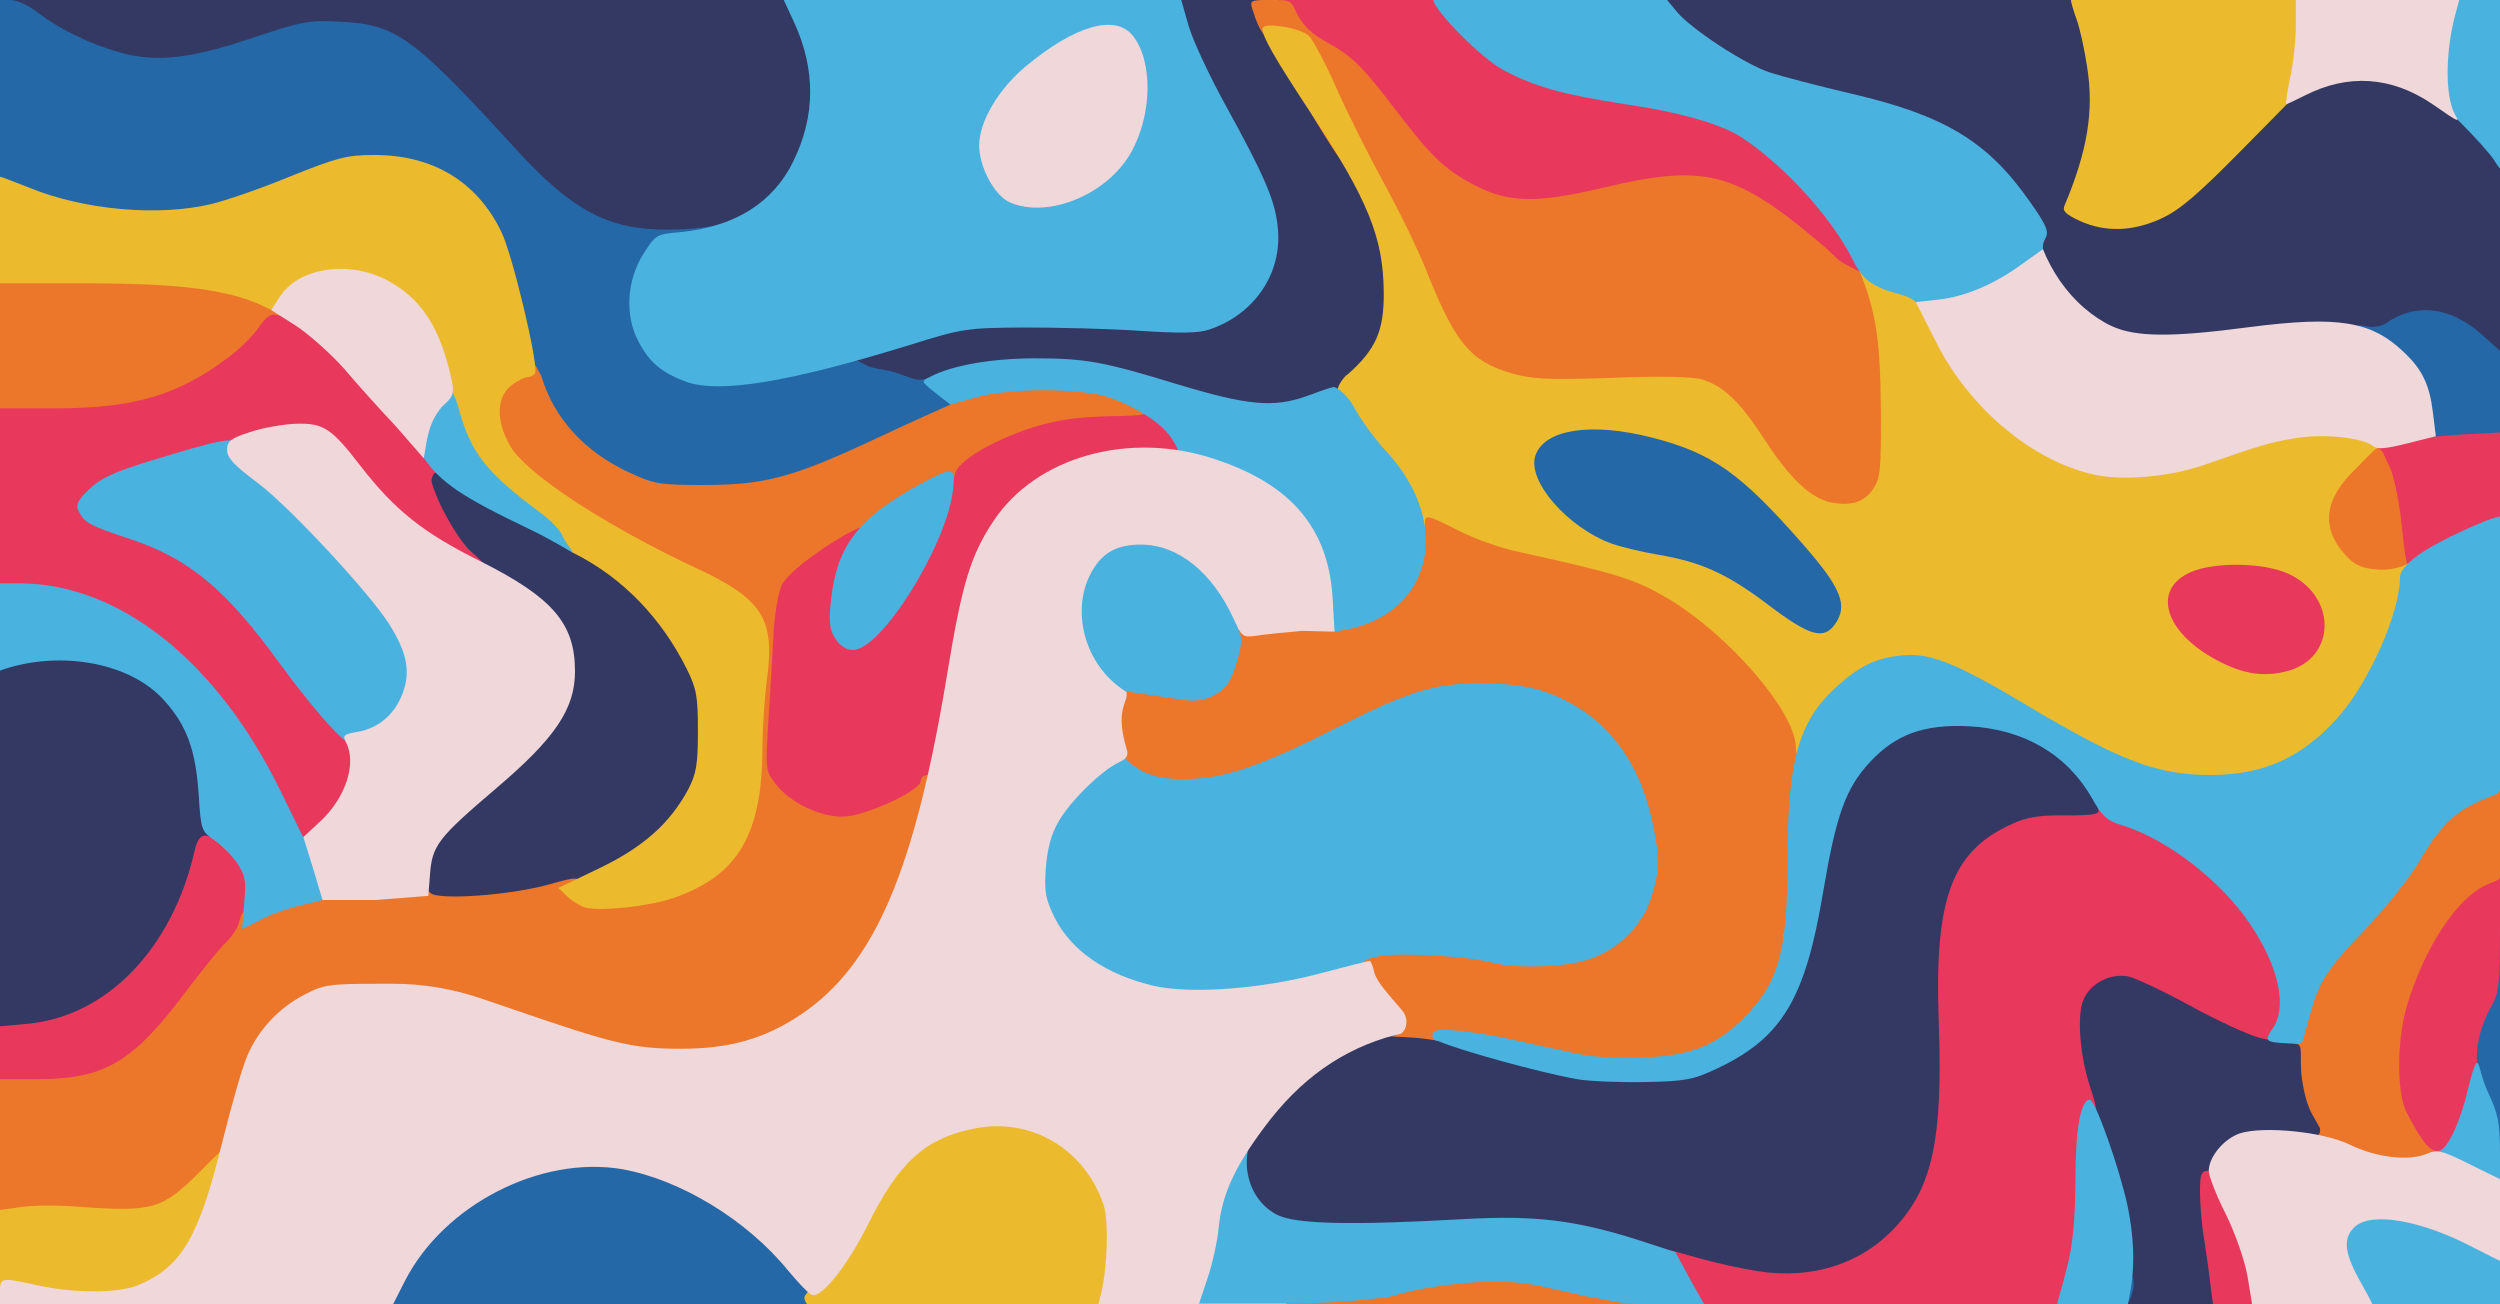<?xml version="1.0" encoding="utf-8"?>
<!-- Generator: Adobe Illustrator 26.0.0, SVG Export Plug-In . SVG Version: 6.00 Build 0)  -->
<svg version="1.1" id="Layer_2" xmlns="http://www.w3.org/2000/svg" xmlns:xlink="http://www.w3.org/1999/xlink" x="0px" y="0px"
	 viewBox="0 0 600 313" style="enable-background:new 0 0 600 313;" xml:space="preserve">
<style type="text/css">
	.st0{clip-path:url(#SVGID_00000050655674145876955180000004834624453471454340_);}
	.st1{fill:#333963;}
	.st2{fill:#2568A7;}
	.st3{fill:#E8395D;}
	.st4{fill:#EC772A;}
	.st5{fill:#ECBB2D;}
	.st6{fill:#49B2DE;}
	.st7{fill:#EFD7DA;}
</style>
<g>
	<defs>
		<rect id="SVGID_1_" x="0" width="600" height="313"/>
	</defs>
	<clipPath id="SVGID_00000132791848620126269910000011640664455761421499_">
		<use xlink:href="#SVGID_1_"  style="overflow:visible;"/>
	</clipPath>
	<g id="l3P1gDa8Rc52nqYJChNFvFt" style="clip-path:url(#SVGID_00000132791848620126269910000011640664455761421499_);">
		<g>
			<path id="pgVHcHrhs" class="st1" d="M508,302.3c0-10.6-0.1-11.1-6.4-29c-5.7-16.5-6.3-19-6.3-26.3c0-13.1,3.4-16.7,14.8-15.8
				c4.8,0.3,7.8,1.5,17.4,6.8c6.3,3.5,14.9,7.3,19.2,8.5l7.7,2.2l0.7,6.2c0.4,3.5,1.6,7.8,2.7,9.7c1.2,1.9,2.1,4.8,2.1,6.5v2.9
				h-10.5c-9.8,0-10.8,0.2-13.5,2.5c-4.7,4-5.8,7.6-4.4,15.9c0.6,3.9,1.4,10.1,1.8,13.9l0.6,6.7H521h-13L508,302.3L508,302.3z"/>
			<path id="pDBgyouCO" class="st1" d="M415.5,307.5c-3.8-0.7-12.3-3.1-18.9-5.4c-19-6.6-25.9-7.5-47.6-6.5
				c-29.3,1.4-39.8,1.1-44.4-1.1c-5.8-2.8-7.6-6.5-7.6-16c0-7.5,0.2-8.4,3.5-13.2c7.2-10.8,24.6-20.3,36.8-20.3c3,0,7.5,1,11.3,2.5
				c7.6,3.1,28.6,8.2,37.8,9.4c18.6,2.2,35.1-6.6,42.5-22.8c2.8-6.2,3.7-9.8,7.5-31.6c4.1-23.1,15.2-32.4,37.2-31.3
				c7.5,0.4,10.3,1.1,15.5,3.5c10.3,4.8,17.9,13.9,17.9,21.3v3h-8.7c-6.4,0-9.9,0.6-12.8,1.9c-14,6.3-18.4,18.3-17.1,46.2
				c0.9,18.1-0.6,33.3-3.9,40.6C456.7,304.9,439.4,311.9,415.5,307.5z"/>
			<path id="pAyvdiEZb" class="st1" d="M0,203.2v-46l6.3-1.1c21.2-3.7,36.4,3.5,42.2,19.8c2.5,7.2,3.1,22.4,1.1,31.1
				C44,231.6,28.4,247.3,8,248.7l-8,0.6V203.2z"/>
			<path id="pi7l9x2B2" class="st1" d="M100.7,218.4c-1.2-1.3-0.7-13.4,0.7-16.8c0.7-1.8,4.7-6.1,8.7-9.7
				c15.5-13.6,20.2-18.5,22.5-23.4c1.3-2.7,2.4-6.3,2.4-7.8c0-7.4-6.9-15.6-17.9-21.2c-9.7-4.8-15.7-13.5-16.8-24.1l-0.6-5.4h3.2
				c2,0,4.7,1.2,7.8,3.7c2.7,2,10.4,6.3,17.3,9.6c19.8,9.5,28.4,16.2,36.2,28.2c5.5,8.4,7.1,14.8,6.6,25.9c-0.3,6.9-1,10.2-2.7,13.6
				c-8.8,17.2-26.4,25.7-56.7,27.5C105.9,218.8,101.1,218.7,100.7,218.4z"/>
			<path id="pshWfKWWD" class="st1" d="M204,106.7c0-3.8,2.7-5.7,8-5.7c2.7,0,3,0.3,3,3.3c0,3.8-2.7,5.7-8,5.7
				C204.3,110,204,109.7,204,106.7z"/>
			<path id="pxZ9kpYiO" class="st1" d="M291.5,98.3c-1.1-0.3-7.4-2.2-14-4.3c-22-6.9-32.3-7.5-47.2-2.5c-8.3,2.8-11.6,2.9-21.1,0.4
				c-5.2-1.4-5.3-1.5-5-4.8c0.3-3,0.8-3.6,4.3-4.8c19.9-7,37-8.7,59.2-5.8c12.1,1.5,13.7,1.5,18.6,0.1c9.4-2.7,17.7-12.1,17.7-19.8
				c-0.1-4.5-3.4-12.3-12-27.7c-6.7-12.3-11.2-23.5-11.2-28c0-1.8,1-1.1,11.5-1.1h11.3l2.8,5.7c1.5,3.2,6.3,11.2,10.6,17.8
				c15.2,23.6,18,30.7,18,45.6c0,11.4-1.3,15.8-6.2,21.4c-5.6,6.4-12,8.5-25.1,8.4C298.1,98.8,292.6,98.6,291.5,98.3z"/>
			<path id="p17dpcA0hD" class="st1" d="M594.5,84.9c-1.5-2.4-9-6.9-11.3-6.9c-1.5,0-4.4,0.9-6.6,2.1c-3.1,1.7-4.8,2-8.4,1.5
				c-10.9-1.6-16.2-1.7-27.5-0.2c-6.5,0.9-16.3,1.6-21.9,1.6c-12,0-17.6-2.2-24.2-9.4c-5.1-5.6-7.2-10-7.2-15.4
				c0-4.6-4.2-10.4-13-18.4c-7.8-7.1-16.8-10.9-34.7-15c-10.1-2.3-17.8-4.7-22.4-6.9c-8.1-4-19-14-19-16.9c0-1.9,2.2-1.2,52-1
				l46.8-0.6l5.3,5.5c0.8,2.2,1.6,9.6,1.8,16.4c0.5,11.8-0.1,16.4-3.3,27.5c-0.5,1.8,0,2.4,2.7,3.3c4.6,1.6,7.4,1.4,12.1-1
				c7.1-3.6,14.1-9.7,21.9-18.6c5-5.9,9.2-9.7,12.7-11.6c5.1-2.8,6-3,16.8-3c13.7,0,16.6,1.2,26.5,10.8l6.4,6.2v25.6V86h-2.4
				C596.2,86,594.8,85.5,594.5,84.9z"/>
			<path id="pzBUCb36I" class="st1" d="M150,57.9c-2.5-0.5-7.7-2.5-11.7-4.4c-6.1-3-8.8-5.3-17.5-14.7C97,12.9,92.1,9.1,81.5,8.2
				C77.4,7.9,74,8.6,64,12.1c-15.2,5.1-28.5,6.3-38.6,3.4C14.4,12.3,2.6,3.7,2.6,0.2c0-1.8,3.1-0.2,95-0.2h94.5l2.2,4.8
				c1.9,4,2.2,6.4,2.2,17.2c0,11.4-0.2,13-2.7,18.2c-3.3,7.2-9.5,13.2-16.1,15.6C171.6,58.1,156.5,59.2,150,57.9z"/>
		</g>
	</g>
	<g id="lnjEG4l2dX2Exy9Wa9gRel" style="clip-path:url(#SVGID_00000132791848620126269910000011640664455761421499_);">
		<g>
			<path id="pPoQhs3Yk" class="st2" d="M92,309.7c0-4.5,8-15.9,14.6-20.9c11.2-8.4,18.7-10.7,34.5-10.8c12,0,17.9,1.4,28.4,6.8
				c8.9,4.6,26.5,21.6,26.5,25.6v2.6h-52H92V309.7z"/>
			<path id="pBeFnG1T3" class="st2" d="M508,309c0-3.3,0.3-4,2-4c2.1,0,2.7,3,1.4,6.4C510.1,314.7,508,313.1,508,309z"/>
			<path id="paJxfB4Qs" class="st2" d="M595.7,267.5c-0.9-0.8-2.3-3.5-3.2-6c-3.3-8.4,0.1-24.5,5.1-24.5l2.4-14.1V253
				c0,13.2,0.1,14.2,0.1,27.2C599.3,280.2,596.5,268.3,595.7,267.5z"/>
			<path id="pz9Fo59Ce" class="st2" d="M421.3,148.1c-9.8-7.4-15.9-10.2-26.5-12c-9.2-1.6-14.2-3.5-19.9-7.7
				c-6.4-4.7-9.9-10.6-9.9-16.8c0-9.2,3.7-11.6,17.8-11.6c16.5,0,32,5.8,41.7,15.5c8,8,17.1,18.8,18.9,22.2c2,4.1,2.1,12.2,0,15.1
				c-1.3,1.8-2.5,2.2-7.3,2.2C430.6,155,430.1,154.8,421.3,148.1z"/>
			<path id="p18jIq9MoQ_00000153703507054286622930000015806148012704951191_" class="st2" d="M208.6,88c1,0.4,4.1,0.7,6.6,1.5
				c4.3,1.5,4.9,2,7.1,1.4c15.5-5.2,34.9-5.4,56.8,1.8c14.6,4.7,26.3,5.8,33.7,3.3l6.1-2.2l0.1,1.7c0,2-0.8,2.5-5.1,3.5
				c-8.3,2-19.6,0.7-34.4-3.8c-7.1-2.2-15.8-4.6-19.2-5.2c-6.8-1.4-21.6-0.9-27.3,0.9c-3.4,1-3.5,1.2-3.2,5.3l0.3,4.3l-16.1,7.4
				c-8.8,4.1-19.1,8.2-22.8,9.3c-7.3,2.1-29,3.3-35.2,1.9c-5.1-1.1-14-5.4-17.8-8.6c-4.2-3.5-8.9-10.3-10.8-15.7
				c-0.9-2.4-2.9-10.3-4.4-17.6c-3.5-16.2-6.4-22.7-12.5-28.6c-9.2-9-21.4-10.8-34.5-5.2c-18.5,7.9-22.6,9-37.5,9.4
				C24,53.2,13.4,51.6,3.8,47.6L0,46V23V0h2.6C4,0,6.9,1.3,8.9,2.9c4.9,3.8,12.4,7.6,19.6,9.6c8.7,2.6,17.4,1.6,32.4-3.5
				c11.4-3.8,13.2-4.2,20.5-3.8C95,5.8,98.9,8.6,123,34.9c14.2,15.7,23,20.4,37.7,20.2c14.7-0.1,25.2-4,30.8-15.9
				c2.3-4.9,3.7-9,3.7-17.2c0-8.3-1.3-10.9-3.6-16c-1.6-3.2-2.1-5.2-2.1-5.4S189.1,0,190.4,0c6.5,0,9.6,25.7,4.7,38.3
				c-1.2,3.1-2.6,5.7-3.1,5.7c-0.4,0-1,0.9-1.3,2c-0.3,1.2-1.4,2-2.6,2c-1.5,0-2.1,0.6-2.1,2.1c0,1.2-0.8,2.3-2,2.6
				c-1.1,0.3-2,0.9-2,1.3c0,1.3-9.1,4-15.6,4.7c-5.8,0.5-6.2,0.7-8.8,4.9c-3.8,6.1-4.2,10-1.4,15.4c2.5,4.9,7.1,8.5,12.9,10
				c6.1,1.7,8.4,5.2,35.6-3"/>
			<path id="p17gPmGrhA" class="st2" d="M581.7,102.1c-0.3-2.7-1.5-6.7-2.6-8.9c-2.3-4.6-8.1-9.9-11.6-10.8
				c-1.6-0.4-2.5-1.3-2.5-2.6c0-1.7,0.5-2,2.9-1.5c1.6,0.4,3.6,0,4.7-0.7c7-5,15.4-4,22.8,2.5l4.6,4.1v11.4V107h-8.9h-8.8
				L581.7,102.1z"/>
		</g>
	</g>
	<g id="l1lcHZSV42f2NlQDIWs0Xgy" style="clip-path:url(#SVGID_00000132791848620126269910000011640664455761421499_);">
		<g>
			<path id="p19Il7oz4q_00000096048264793215890820000011893553065988934567_" class="st3" d="M404.4,313l-1.7-3.5
				c-0.9-2-1.7-4.9-1.7-6.5v-2.9l6.9,1.9c3.8,1.1,10.2,2.5,14.1,3.1c13,2,24.8-1.8,32.9-10.6c9-9.7,11.4-21.3,10.4-49.2
				c-1.1-29.8,3.1-41.1,17.7-47.6c3.4-1.6,6.6-2.1,12.8-2c6.6,0,8.2-0.3,7.8-1.3c-0.8-2.1,1.7-1.7,10.4,1.7
				c13.6,5.2,25.3,15.4,32,28c2.8,5.4,3.4,7.7,3.8,14.4c0.5,10.8-0.6,12.3-7.4,10.6c-2.7-0.7-10.2-4.1-16.7-7.7
				c-6.6-3.6-13.4-6.8-15.1-7.1c-4.4-0.7-9,1.8-10.6,5.7s-0.8,13.6,1.7,21.1c1.6,4.7,1.7,6.1,0.7,8c-0.7,1.4-1.4,8.7-1.7,17.9
				c-0.3,8.6-1.1,17.7-1.9,20.5l-1.1,5.5"/>
			<path id="p7EiApogR" class="st3" d="M530.5,308.3c-0.3-2.7-1-7.6-1.5-10.9c-0.6-3.4-1-8.4-1-11.3c0-4.4,0.3-5.1,2-5.1
				c3.8,0,12,19,12,28v4h-5.4h-5.5L530.5,308.3z"/>
			<path id="pCYM10V1O" class="st3" d="M578.4,276.2c-5.1-6.6-5.8-9.2-5.8-20.7c0.1-11.8,1.5-18.1,6.4-29.2
				c4.4-9.6,13.9-18.3,19.6-18.3c1.9,0,1.4,0.5,1.4,14.9c0,13-0.3,15.4-1.9,18.3c-3.2,5.5-4.5,12.1-3.1,16.2
				c0.9,2.9,0.8,4.6-0.5,9.1C591.3,277.6,583.3,282.5,578.4,276.2z"/>
			<path id="pltdf5QU7" class="st3" d="M0,254.1v-7.8l6.7-0.6c19-1.8,34.7-18.1,40-41.5c1.9-8.2,6.2-0.6,11.8,3.3
				c4.7,3.1,3.5-0.1,3.5,6.6c0,7.5-1.5,11.6-6,16.4c-2.1,2.2-6.2,7.4-9.3,11.6C34.9,258.2,28,262,10.4,262H0V254.1z"/>
			<path id="poL2vEFn0" class="st3" d="M65.6,194.5C52,164.3,26.6,143,4.1,143H0v-24V95h11.8c17.1,0,28.2-3.3,39.7-12
				c2.8-2,6.2-5.4,7.5-7.4c2.1-3,3.1-3.6,6-3.6c5.2,0,13,5,19.7,12.7c3.2,3.7,9,10.1,12.9,14.2c4.3,4.6,7.6,9.1,8.4,11.4
				c1.4,4.3,0.9,5.1-1.4,3.2c-0.5-0.3-1.2,1.5-1,2.1c1.1,4.8,6.5,14.3,9.6,16.9c1.5,1.3,2.8,2.6,2.8,2.9c0,0.3-1.6,0.6-3.5,0.6
				c-7.3,0-17.2-7.2-27.8-20.2c-8.5-10.5-10.8-12.1-15.8-10.8c-27.9,6.8-42.8,11.8-45.7,15.3c-1.6,1.9,1.1,3.6,9.3,6.1
				c15.1,4.6,23.6,11.6,38.6,31.9c4.9,6.6,10,12.7,11.2,13.5c3.9,2.6,4.7,4.4,4.7,10.9c0,10.7-6.6,20.3-14,20.3
				C69.5,203,69.4,202.9,65.6,194.5z"/>
			<path id="pNpazedAe" class="st3" d="M190.5,196.9c-2.2-1.1-5.2-3.4-6.7-5.2c-2.5-2.8-2.8-3.9-2.8-10.7c0-14,2.1-40.1,3.5-43.5
				c2.7-6.2,13.2-13.5,19.5-13.5c2.9,0,3.1,0.2,1.9,1.7c-1,1.1-1,1.4-0.1,0.9c1.9-1.1,1.5,3.4-0.7,8.5c-2.9,6.6-3.7,14.1-1.7,15.9
				c4.9,4,20.9-22.3,22.5-36.8c0.6-5.6,0.7-5.7,6.1-9c8.8-5.2,18.8-7.8,32.8-8.6L277,96l4,3.6c3.5,3.2,4,4.1,4,8.2v4.5l-6.7-0.6
				c-12.5-1.2-25.6,3.5-34.3,12.2c-8.2,8.2-12,18.7-15.5,43.1c-0.8,5.8-2.2,13.8-3.1,17.7l-1.6,7.3l-7,3.5c-6.2,3.1-8,3.5-14.7,3.5
				C196.4,199,193.5,198.5,190.5,196.9z"/>
			<path id="pnVr539o9" class="st3" d="M534,163.1c-8.7-2.7-15.5-9.5-16.6-16.7c-1.5-9.9,3.6-13.4,19.6-13.4c9,0,11.2,0.3,15,2.3
				c6.2,3.1,9,7.6,9,14.4c0,10.6-4.6,14.4-17.2,14.2C539.8,163.9,535.4,163.5,534,163.1z"/>
			<path id="pQi9QlQFF" class="st3" d="M573.3,128.1c-0.6-5.4-1.8-11.2-2.7-12.9c-0.9-1.7-1.6-4.7-1.6-6.6c0-2.9,0.4-3.6,3.1-4.5
				c1.7-0.6,5.3-1.3,8-1.7c3.8-0.5,3.4,0.7,3.4,1.8s3.1,0.2,9,0l7.5-0.4v11.5v11.6l-5.5,2.5c-3,1.3-7.4,3.8-9.9,5.5
				s-5.8,3.1-7.4,3.1h-2.9L573.3,128.1z"/>
			<path id="pfhynp6Ge" class="st3" d="M433,60.4c-5.3-4.5-12.4-9.7-15.7-11.5c-8.9-4.7-13.2-4.9-29.1-1.1
				c-11.4,2.7-14.9,3.1-22.5,2.8c-14-0.7-21-4.9-31.7-19.2c-8.5-11.3-12.6-15.4-18.1-18.2c-5-2.6-8.7-7.3-8.7-11.2l-1.3-3l21.3,1h20
				l5.2,5.4c3.8,4,7.5,6.6,13.3,9.4c9,4.3,11.6,4.9,37,9.1c13.9,2.2,26.9,10.7,36.9,23.8c5.9,7.7,9.6,14.8,9.6,18.2
				c0,2.6-0.3,2.9-3.2,2.8C443.4,68.7,440.7,67,433,60.4z"/>
		</g>
	</g>
	<g id="l5uF2ogVqXr2WfN9ECnOvZT" style="clip-path:url(#SVGID_00000132791848620126269910000011640664455761421499_);">
		<g>
			<path id="pc73Tpeyg" class="st4" d="M308.1,313.6c0-2.6,23.6-5.5,30.2-7c9.5-2.2,31.6-2.2,38.3,0.1c2.7,0.9,17.2,4.3,17.6,4.9
				c2.3,3.4-10.8,1.4-37.7,1.4C336,313,308.1,314.5,308.1,313.6z"/>
			<path id="p10XASK9ij_00000040542015861760055230000000978285922188644773_" class="st4" d="M204.8,127.3
				c-5,2.5-15.7,9.6-17.3,13.4c-0.8,1.9-1.7,7.4-1.9,12.1c-0.2,4.8-0.8,14-1.2,20.4c-0.7,11.5-0.7,11.8,1.8,15
				c3.4,4.4,10.4,7.8,16,7.8c5.2,0,18.8-6.2,18.8-8.6c0-0.8,0.7-1.4,1.6-1.4c2.5,0,1.2,8.6-3.2,21.7c-6.7,20.1-14.2,31.7-25.5,39.2
				c-9.3,6.2-16.7,8.1-31.6,8.1c-14.5,0-17.5-0.6-42.8-9.3c-17.5-6-18.3-6.2-28.5-6.2c-9.5,0-11,0.3-15.6,2.7
				c-9.5,5-13.5,11.5-17.8,28.6c-2.4,9.2-2.7,9.9-7.6,14.5c-9.3,8.6-8.1,8.3-34.7,7.4c-3.2-0.1-7.9,0.2-10.5,0.6L0,294.1v-17.5V259
				h8.9c16.3,0,23-4,36-21.4c3.8-5,8-10.2,9.4-11.5s2.9-3.6,3.2-5.2c0.5-2.3,1.6-3.2,6.3-4.9c10.6-4,36.7-5.1,39.5-1.7
				c1.6,1.8,19.3,0.6,28.7-2.1c6.5-1.8,6.6-1.8,8.1,0.2c3.2,4,18.7,1.3,28.1-4.9c7.9-5.2,11.7-15.7,11.9-32.5
				c0-5.2,0.4-11.9,0.8-14.8c0.6-4,0.4-6.1-0.9-9c-2.5-5.3-5.3-7.5-16.3-12.6c-21.1-9.8-40.3-22.4-44.2-29.1
				c-2.3-3.7-2.6-5.3-2.3-11.6c0.3-6.3,0.6-7.4,2.8-9c1.4-1,5.3,1.5,7,1.1c2.9-0.5-0.1-5.2,2.9,0.2c3,10.1,10.3,18.2,21.1,23.2
				c6.1,2.8,7.3,3,18,3c14.6,0,21.4-1.8,42-11.5c8.5-4,16.9-7.7,17.1-7.8c0.2-0.2-0.7-1.2-1.6-1.9c-2.1-2.5,4.6-3.5,22-3.9
				C263,90.9,265,91,270.3,93c4.6,1.7,5.7,2.6,5.7,4.4c0,2.2-0.3,2.3-10.1,2.5c-7.5,0.2-12.2,0.9-17.8,2.6
				c-9.8,3.1-18.5,8.3-18.9,11.3c-0.2,1.5-2.4,3.4-7,6.1"/>
			<path id="phqKip1Jg_00000125600035211439714150000012888283814641735590_" class="st4" d="M554.9,267.4c-1.2-2.1-2.2-6-2.6-9.9
				c-0.2-3.7,0-4.8-0.2-6c-0.1-0.5-0.5-1-1.1-1c-1.1-0.1-1.8-0.5,0-7.6c2.4-9.7,2.9-10.5,12.5-20.8c7.9-8.4,9.2-10.1,16.9-22.1
				c4.3-6.7,9.8-10.7,15.6-11.5l2.6-0.4c0.8-0.1,1.5,0.5,1.5,1.3v10v10.7c0,0.5-0.3,1-0.8,1.2l-2.2,0.9c-7.3,3-15.3,15.2-19.5,29.4
				c-2.4,8.2-2.4,20.9,0,25.4c3,5.8,5.4,9.7,7.7,9.3c0.9,0.7,1,0.3,1,2.3c0,1.6-1,0.7-2.1,1.4c-2.9,1.4-15.9,1-20.8-0.8
				c-2.3-0.8-5.7-2.9-7.5-4.6c-1.4-1.4-1.7-1.7-1.5-1.6c0.8,0.1,1.5-0.1,2-0.6c0.5-0.5,0.6-1.4,0.2-2L554.9,267.4z"/>
			<path id="pM8kLOGjl" class="st4" d="M290,165.4c2.7-1.9,3-2.7,3-7.6c0-2.9,0.5-5.7,1.1-6.1c0.6-0.4,7-1.3,14.1-2
				c10.6-1,14-1.8,18.6-4.1c7.9-3.9,11.2-8.9,11.9-17.7l0.3-3c0.2-2,1.9-3.6,3.9-3.6l0,0c2.1,0,6.4,1.5,10.3,3.4
				c3.6,1.9,10.1,4.2,14.5,5.1c23.7,5.2,27.7,6.5,35.7,11.2c10.5,6.3,23.2,18.8,27.5,27.1c3.1,6,3.3,6.8,2.7,13
				c-0.4,3.7-1,16.4-1.4,28.2c-0.8,20.2-1,21.8-3.4,27.2c-3.5,7.5-9.4,13.8-16.5,17.4c-5.5,2.8-6.5,2.9-19.8,3.1
				c-12,0.2-15.4-0.2-24-2.3c-14.3-3.6-25.2-5.6-31.5-5.8c-5.3-0.2-5.5-0.3-8.9-5c-2.8-3.9-3.6-6.1-3.9-10.6l-0.1-2.1
				c-0.1-2,1.3-3.9,3.3-4.2h0.2c5.5-0.9,19.9-0.7,26.4,0.4c13,2.2,19.2,2.2,25,0c7.6-2.8,12.6-8,14.6-14.8c1.4-5,1.4-6.1,0-12.5
				c-4.5-19.8-17.8-31.8-36.3-32.6c-10.1-0.5-17.3,1.6-31.8,9.4c-5.5,2.9-14.3,7-19.5,9.1c-9.1,3.6-10,3.7-21.5,3.8
				c-11.1,0-12.2-0.2-15.2-2.4c-1.8-1.3-3.7-3.8-4.3-5.4c-1.5-4.3-1.2-12.2,0.5-16.4c1.3-3.1,1.7-3.4,3.2-2.2c1.1,1,1.4,1,0.9,0.2
				c-0.5-0.9-0.1-1.3,1-1.3"/>
			<path id="pE3s6uRG9" class="st4" d="M563,138.7c-4.4-2.3-7-7.3-7-13.9c0-7.6,1.7-11.6,7-16.1c3.4-2.9,5.2-3.7,8.2-3.7
				c4,0,1.4,0.8-0.4,2.5c1.5,1.1,1.1,1.5,2.7,4.5c0.9,1.8,2.2,7.7,2.8,13.1c0.9,8.3,1.2,11.7,2.4,10.7s1.4-2.6,1.1,0.3l-0.3,3.4
				l-7,0.3C568.3,139.9,564.5,139.5,563,138.7z"/>
			<path id="pTzV94N4E_00000102518560194005630400000000759590511634918563_" class="st4" d="M446.3,65.2c5.2,5.1,7.9,9.8,8.5,29.6
				c0.5,18.3-0.1,23.1-3.3,26.6c-2.1,2.3-3.2,2.6-8.7,2.5c-3.5,0-7.4-0.5-8.8-1c-3.9-1.6-7.8-5.7-13.5-14.4
				c-9.8-14.9-10.9-15.4-36.4-14.7c-15.7,0.4-19.6,0.2-24.6-1.3c-8.4-2.4-13.2-7.5-17.6-18.5c-5.3-13.4-14.8-31.8-16.4-31.6
				c-0.7,0-3.8-3.8-6.8-8.6c-5.3-8.5-5.4-8.7-3.1-9l2.4-0.3l-2.6-5.5c-3.3-7.1-5.1-9-8.5-9c-2.9,0-4.6-2.1-6.3-7.7
				c-0.7-2.2-0.5-2.3,4.1-2.3c5.9,0,4.9,0.2,6.8,3.7c1.3,2.5,3.7,4.7,6.7,6.3c6.4,3.5,8.8,5.9,17.3,17.1
				c8.3,10.8,11.6,13.9,18.9,17.6c7.9,4,14.6,4.1,30.6,0.3c24-5.7,31.3-3.9,51.3,12.9c5.6,4.7,4,4.2,7.3,5.9"/>
			<path id="pGcm8hJ54" class="st4" d="M0,81.6V65.1l4.7-0.7c7.3-1.1,40.9,0.3,48.8,2C63.8,68.7,68,70.8,68,73.7
				c0,1.9-0.4,2.3-1.7,1.9c-1.3-0.4-2.5,0.5-4.3,3.1c-1.3,1.9-4.7,5.3-7.5,7.3C42.6,94.9,32,98,13.3,98H0V81.6z"/>
		</g>
	</g>
	<g id="lkhkTaagf6YmUNKoPJJ2AA" style="clip-path:url(#SVGID_00000132791848620126269910000011640664455761421499_);">
		<g>
			<path id="prZHQXpzu_00000021802789276664848290000006745243810527103114_" class="st5" d="M0,290.4l5-0.7
				c2.5-0.4,8.5-0.5,13.5-0.1c18.4,1.3,20.3,0.8,29.8-8.7c3.2-3.3,6-5.9,6.3-5.9c1,0,0.3,7.7-1.2,12.8c-3.8,13.1-9,20-17.7,23.7
				c-4.4,1.8-21.3,1.9-29.7,0.1l-6-1.1"/>
			<path id="pDWjCTGKT" class="st5" d="M193.7,313c-1-1.4-0.6-2-0.3-2.3c0.9-1.3,6.8-9.6,11.1-18.2c7.6-15.5,14.2-21.4,26.7-23.6
				c17.3-3.1,31.8,4.5,35.8,18.8c1.3,4.5,1,22.9-0.3,25.1c-0.6,0.9-9,1.2-36.5,1.2l-35.7-0.1L193.7,313z"/>
			<path id="pl5qMZJCt" class="st5" d="M127,246.5c0-2.4,0.1-2.5,3.2-1.2c4.6,1.9,4.8,3.7,0.4,3.7C127.4,249,127,248.7,127,246.5z"
				/>
			<path id="pWPDspAx8" class="st5" d="M428,225.8c0-3,1.3-5.8,2.6-5.8c0.9,0,1.4,1.2,1.4,3.5c0,2.8-0.4,3.5-2,3.5
				C428.9,227,428,226.4,428,225.8z"/>
			<path id="pyp142XNO" class="st5" d="M140.5,217.8c-1.1-0.3-3-1.4-4.3-2.6l-2.2-2.1l9.8-4.7c10.6-5.1,17-10.8,21.4-19
				c1.9-3.7,2.3-5.9,2.3-13.9c0-8.3-0.3-10.2-2.7-15c-5.8-11.6-14.8-21.6-27.2-27.8c-6.3-4.1-19-11.7-22.5-15.7
				c-4.5-5.2-6.7-10.1-9.5-21.1c-1.3-5.5-2.9-11.1-3.5-12.6c-2.6-6.7-13.3-14.8-19.9-15c-4-0.1-10,3-11.8,6.2l-3.2,1.2l-2.1-1.3
				C56.2,69.6,44.2,68,20.8,68H0V55.3c0-7.1-0.2-12.9,0-12.9s3.4,1.2,6.9,2.6c13.1,5.4,31,7,43.7,4c3.4-0.8,11.9-3.7,18.9-6.6
				c11.5-4.6,13.6-5.2,20.4-5.2c14,0,24.6,6.4,30.4,18.4c2.7,5.4,9.1,32.4,8.1,34c-0.3,0.5-1.1,0.9-1.8,0.9c-0.7,0-2.5,0.9-4,2.1
				c-3.5,2.8-3.6,8.6-0.1,14.5c3.9,6.7,22.9,19.1,44.7,29.3c15.7,7.3,18.8,12.1,16.9,26.3c-0.6,4.5-1.1,12-1.1,16.7
				c-0.1,20.9-5.8,30.7-21.3,36.1C156,217.5,144.1,218.8,140.5,217.8z"/>
			<path id="p1BZADCyLG" class="st5" d="M513.5,187.1c-8.2-2.4-13.7-5.1-29.5-14.5c-16.3-9.7-23.4-12.8-27.5-12
				c-7.4,1.5-18,10.7-20.7,18c-1.5,4.2-4.8,4.8-4.8,0.8c0-8.4-15.8-26.8-30.6-35.7c-8-4.7-12-6-35.7-11.2
				c-4.4-0.9-10.9-3.2-14.5-5.1c-7.6-3.8-8.2-4-8.2-1.9c0,3.4-3,1.2-5.3-3.9c-1.4-2.9-4.8-7.9-7.6-11c-2.9-3.1-6.3-8.2-7.8-11.2l0,0
				c-1.5-3.2-0.7-7,1.9-9.4l0.2-0.1c6.8-6,8.8-10.5,8.7-19.8C332,57,328.3,47.9,314.5,27C305.9,13.9,303,8.9,303,6.9
				c0-1.7,8.9-0.3,11.1,1.7c0.9,0.8,3.8,6.2,6.4,12c2.5,5.8,7.7,16.1,11.5,23.1c3.8,6.9,8.3,16.2,10.1,20.7
				c7.1,17.9,10.7,22.3,20.7,25.2c4.8,1.4,8.5,1.6,23.7,1.1c11.4-0.5,19.4-0.3,21.7,0.3c5.4,1.5,9.4,5.4,15.3,14.5
				c6.1,9.4,11.1,14.1,16,15.1c4.9,0.9,7.9-0.1,10.1-3.3c1.7-2.5,1.9-4.7,1.8-19.3c-0.1-16-1.2-23.3-4.9-32.4
				c-0.7-1.6-0.5-1.8,2.1-1.3c1.6,0.3,5.4,1.4,8.4,2.6c5.5,2,5.5,2,10.4,11.8c6.4,12.6,15.6,22.2,26.6,27.6
				c12.7,6.3,19.9,6.6,33.6,1.7c11.6-4.2,14-4.8,21.2-6s17.3-0.7,22,1.1c2.5,1,2.4,4.4,0,4.4c-0.8,0-3,2.6-5.7,5.3
				c-7.3,7-8.1,13.9-2.3,20.3c2.3,2.5,3.8,3.3,7.9,3.6c3.1,0.3,7.1-1,7.5-1.7c1.1,2.9,0.8,0.2,0.8,4.3c0,10.7-6.6,26.6-15,36
				c-9.3,10.4-17.7,13.7-34,13.6C523.1,188.9,517.5,188.3,513.5,187.1z M549.2,161c11.6-3.3,11.6-18,0-23.3
				c-5.8-2.7-17.7-2.9-23.4-0.4c-9,3.9-6.7,13.6,4.9,20.4C537.6,161.7,543,162.7,549.2,161z M440.4,149.8c3.2-4.5,1.5-8.7-7.8-19.3
				c-14.9-17-21.7-21.8-36.2-25.5s-25.7-2-27.9,4.3c-2.1,6.1,7.8,17.4,18.4,21.2c2.3,0.8,7.3,2,10.9,2.6c10.6,1.8,16.7,4.6,26.5,12
				C434.2,152.6,437.7,153.7,440.4,149.8z"/>
			<path id="pcNe7C8Wr" class="st5" d="M499.1,53c-3.4-1.6-4.2-2.4-3.6-3.7c5.5-13.1,7.1-22.7,5.4-33.3c-0.6-4-1.7-9.1-2.5-11.3
				S497,0.4,497-0.1S509.9-1,525.6-1h28.7l-0.5,10.8l-0.5,10.7l-14.4,14.6c-11.3,11.5-15.6,15.2-20.1,17.3
				C511.9,55.6,505.3,55.8,499.1,53z"/>
		</g>
	</g>
	<g id="l1aq0dSpzKpJanUHMKcMXMc" style="clip-path:url(#SVGID_00000132791848620126269910000011640664455761421499_);">
		<g>
			<path id="p1AKzHkFwJ" class="st6" d="M283,310.6c0-1.3,0.7-4.1,1.6-6.2c0.9-2.2,2.1-7.3,2.6-11.4c1-8.3,3.2-14.1,8.1-21.2
				c2.5-3.8,3.8-4.8,6-4.8h2.7l-2.5,4c-4.5,7.2-2.1,17,5.1,20.6c4.5,2.2,17.6,2.5,44.4,1c17.5-1,27.1,0.2,42.5,5.1l8.6,2.8l3.4,6.3
				l3.5,6.2h-13.8c-7.2,0-8.1-0.9-13-1.6c-0.7-0.1-1.3-0.2-2-0.4c-11.4-2.5-13.4-3.4-22.2-3.4c-8.6,0.1-18.3,1.8-23.3,3.3
				c-1,0.3-2.1,0.5-3.1,0.6c-4.5,0.5-12.5,1.4-24.1,1.4H283V310.6z"/>
			<path id="p2c02hndD" class="st6" d="M493.7,313c0-0.2,1.2-4.2,2.3-8.5c1.5-5.7,2-11.3,2.1-20.9c0-12.6,1.2-19.4,3.4-19.7
				c1.3-0.2,7.1,16.3,9.1,25.4c1.5,7.3,1.8,13.9,0.8,20l-0.7,3.7h-8.3C497.8,313,493.7,313.1,493.7,313z"/>
			<path id="pDdPd8D0c" class="st6" d="M561.2,308.5c-3-6.2-3-14.4-0.1-17.1c1.7-1.5,3.6-1.9,9.8-1.8c8.4,0.1,12.2,1.1,22.4,5.6
				l6.7,3.1v7.3v7.4h-18.3h-18.3L561.2,308.5z"/>
			<path id="pAPUm9VgT" class="st6" d="M588.3,282.4c-5.8-3.3-6.7-6.1-3.4-6.1c2.4,0,5-6.2,6.7-12.1c0.8-3.1,2.1-9,2.9-9.1
				c0.6-0.1,0.9,3.3,2.5,6.8c2.6,5.5,3,7.4,3,15.2v8.9h-2.7C595.7,286,591.7,284.4,588.3,282.4z"/>
			<path id="pTZkCexs1" class="st6" d="M378.5,259c-9.5-1.7-28.4-7-33.2-9.1c-0.1-0.1-0.2-0.1-0.4-0.1l0,0c-1.5-0.2-1.5-2.3,0-2.5
				l0.7-0.1c2.8-0.2,9.6,0.7,15,1.8c5.4,1.2,13.1,2.8,16.9,3.7c4.6,1,10.4,1.4,17,1.1c11.1-0.5,16.8-2.6,23.3-8.8
				c9-8.7,11.2-16.1,11.2-38.5c0-24.2,2.7-33.5,11.9-41.8c5.4-4.9,9.4-6.8,15.5-7.4c6.8-0.7,12.9,1.7,30.6,12.3
				c22.2,13.2,30.8,16.4,43.6,16.4c12.6,0,21.9-4.2,30.4-13.7c7.6-8.5,15-25.3,15-33.8c0-1.4,1.6-3.3,4.4-5.3
				c4.7-3.4,17.5-9.2,19.6-9.2c0.9,0,0,7.3,0,33v32.3c0,0.5-0.3,1-0.8,1.2l-3.9,1.7c-6.3,2.7-9.6,6-14.6,14.4
				c-2.2,3.9-8,11.1-12.8,16.2c-9.7,10.1-11.4,12.8-13.8,21.8l-1.4,5c-0.2,0.6-0.7,0.9-1.3,0.9l-2.8-0.1c-4.9-0.3-5.2-0.6-3.2-3.5
				c3.6-5.1,1.6-14.7-5.3-25c-7.1-10.6-20.2-20.7-31.3-24c-3-0.9-4.4-2.1-6.7-6.3c-6-10.5-16.3-16.6-29.6-17.3
				c-10.7-0.5-17.5,1.9-23.7,8.6c-5.8,6.2-8.1,12.6-11.2,30.9c-4.3,26-9.9,35.3-25.6,42.7c-5.8,2.7-7.5,3-17.5,3.2
				C388.5,259.8,381.2,259.5,378.5,259z"/>
			<path id="pFGm4p37E" class="st6" d="M270,239.6c-10.6-3-17.8-8.4-21.7-15.9c-2.3-4.6-2.5-5.9-2.1-14.7c0.3-8.1,0.7-10.2,3-14.1
				c3-5.1,10-11.9,14.7-14.3c3.1-1.6,3.1-1.6,6.6,1.8c4,4,9.3,5.2,18.5,4.3c7.4-0.8,16.2-4.1,32.1-12.2
				c17.3-8.7,23.1-10.5,34.3-10.5c10.8,0,17.1,1.7,24.4,6.5c8.5,5.7,14.2,14.8,16.7,26.5c1.9,9,1.9,11.4-0.1,18.1
				c-2,6.9-8,12.9-15.2,15.2c-5.7,1.9-17.8,2.2-23.2,0.7c-5-1.4-20.9-2.4-26.3-1.6c-4,0.6-4.7,1.1-4.7,3c0,2-1.1,2.5-11.2,5.1
				c-9.6,2.4-13.6,2.9-26.3,3.2C279.4,240.8,273,240.5,270,239.6z"/>
			<path id="paYzdJ0w8" class="st6" d="M58.6,216.7c0.5-5.4,0.3-6.6-1.8-9.7c-1.3-1.9-3.8-4.4-5.5-5.5c-2.9-1.9-3.1-2.4-3.6-10.5
				c-0.7-10.9-2.8-16.8-8.3-22.9c-8.6-9.6-26.3-12.1-39.8-7c-1.5,0.7,0.4-0.8,0.4-10.5V140h4.8c24,0.1,47.5,18.8,62.7,50.2
				c2.5,5,5,10.4,5.3,10.7c0.2,0.3,1.6-0.7,2.3-1.4c1.2-0.9,1-0.3,2.8,5c3.3,10.3,3.2,10.9-4.1,12.4c-3.4,0.7-8.3,2.3-10.9,3.7
				l-4.8,2.4L58.6,216.7z"/>
			<path id="p1AXujGmgg" class="st6" d="M78.7,173.7c-2.7-2.9-7.9-9.4-11.6-14.5c-12.9-17.8-21.7-25.1-35.8-29.8
				c-9.6-3.2-11-3.9-12.3-6.5c-0.9-1.7-0.6-2.5,2.2-5.3c2.7-2.7,5.8-4.2,14.9-7c16.6-5.1,20.2-5.8,21.2-4.1c0.4,0.8,4.1,3.9,8.1,6.9
				c8.5,6.3,29,29.1,32.6,36.3c6.7,13.4,1.5,28-10.3,28.9C83.8,178.9,83.2,178.6,78.7,173.7z"/>
			<path id="pNTmrG5CP_00000023971528933870430150000012802395595061202310_" class="st6" d="M270,165.9l-2,2.4l-3.9-2.6
				c-10.9-7.2-12.5-28-2.8-35.1c2.3-1.7,4.3-2.1,10.5-2.1c6.6,0,8.4,0.4,12.5,2.8c5,3,9.7,8.5,12.8,15.2c2.4,5.1-0.2,1.3,0.1,4.5
				c0.9,2,0.9,3.2-0.1,7c-1.6,5.3-2.4,7-5.4,8.7c-2.2,1.3-4.9,1.7-7.5,1.3L270,165.9"/>
			<path id="piw1AIFau" class="st6" d="M200.5,153.3c-1.4-2.1-1.6-3.8-1.1-9c1.4-13.1,6.3-19.7,20.7-27.7c8.8-4.8,9.3-4.7,8.6,1.2
				c-1.7,13.4-17.2,38.2-24,38.2C203.1,156,201.6,155,200.5,153.3z"/>
			<path id="p6e9BZBVD" class="st6" d="M314.7,145.6c-1.1-11.5-8.4-22.3-18.7-27.6c-1.9-1-6.1-2.6-9.3-3.6c-6-1.9-9.7-3.7-5.6-3.7
				c2.5,0,2.4-2.2-0.2-5.9c-2.5-3.4-7.5-6.7-14.3-9.3c-6.6-2.4-24.6-2.5-32.8,0l-5.7,1.6l-3.6-2.8c-3.5-2.8-3.5-2.8-1.2-3.9
				c5.1-2.7,14.8-4.4,25-4.4c12.3,0,16.5,0.8,34.2,6.2c16.9,5.1,23.1,5.7,31,2.9c3.3-1.2,5.7-2.1,6.5-2.2s3.5,2,5,4.9
				c1.6,2.9,4.9,7.5,7.5,10.3c16.7,17.8,11.2,40.3-11.6,43.4l-0.7,0L314.7,145.6z"/>
			<g id="pQmbXbAVX">
				<path class="st6" d="M127.5,127.2c-16.8-8-21.8-11.4-26-17.6c-2.2-3.2-2.5-4.6-2-7.7c0.8-4.9,4-8.9,6.9-8.9
					c1.9,0,2.5,0.9,3.9,5.8c2.8,10,6.6,14.8,19.6,24.4c2.4,1.8,4.8,4.3,5.2,5.6c0.5,1.2,2.6,3.9,2.5,3.9
					C137.5,132.7,131.9,129.3,127.5,127.2z"/>
			</g>
			<path id="pcIoN79Cn" class="st6" d="M164.6,91.6c-5.9-2.2-8.8-4.7-11.4-9.7c-3.3-6.2-2.8-14.7,1.3-21.1c2.8-4.4,3-4.6,8.9-5.1
				c13-1.3,22.2-7.1,27-17c5.3-10.8,5.4-22,0.2-33.3L188.1,0h47.7h47.7l1.8,6.3c1,3.4,4.9,11.8,8.7,18.7
				c9.7,17.6,12.1,23.3,12.7,29.9c1,10.8-5.7,20.6-16.5,24.2c-2.6,0.9-7.2,0.9-16.6,0.3c-7.2-0.5-19.6-0.8-27.6-0.8
				c-14.1,0.1-14.9,0.2-28,4.3C189.1,91.8,172.5,94.5,164.6,91.6z M255,44.9c6.5-2.9,10.6-6.4,13.5-11.3c4.6-7.8,4.3-18.7-0.6-23.2
				c-1.9-1.7-2.1-1.7-7.3,0.8c-8.5,4.2-17,11.9-20.1,18.2l-2.7,5.5l2.2,4.7c1.5,3.1,3.3,5.1,5.4,6C249.4,47.3,249.7,47.3,255,44.9z"
				/>
			<path id="pJbsqhekQ" class="st6" d="M460.2,73c-0.7-1.1-2.1-1.6-3-2c-0.8-0.3-3.6-0.9-5.9-1.9c-3.1-1.4-4.8-3.1-6.4-6.3
				c-5.1-10.3-15.9-22.3-26.4-29.5c-4.9-3.4-14.9-6.3-28.5-8.3c-14.9-2.3-21.5-4.1-29.2-8.2C355.3,13.9,344,2.2,344,0
				c0-0.8,8.7,0,28.1,0h28l2.5,3c3.5,4.1,16.3,12.5,22.2,14.4c2.7,0.9,11.5,3.2,19.6,5.1c22.3,5.2,32.6,11.4,42.7,25.8
				c4.1,5.8,4.7,7.3,3.8,8.9c-0.8,1.4-0.8,2.7-0.1,4.3c0.9,2,0.6,2.6-3.5,5.6C477.1,74.4,463,77.5,460.2,73z"/>
			<path id="pE9UWz9U6" class="st6" d="M598.5,38.3c-1-1.5-4.5-5.4-7.8-8.7l-6-5.9l0.6-9.6c1-14.6,0.7-14.2,8.8-14.2L601,0v20.5
				c0,11.3-0.2,20.5-0.4,20.5C600.4,41,599.4,39.8,598.5,38.3z"/>
		</g>
	</g>
	<g id="l2wXAwx2Ise5sD4AiLyeZ4" style="clip-path:url(#SVGID_00000132791848620126269910000011640664455761421499_);">
		<g>
			<path id="pEJGpyGYt_00000171700950062459315310000000051365620021592203_" class="st7" d="M0,313l0-3c0-3.4,0.1-3.5,9.1-1.5
				c8.7,1.9,19.2,1.9,23.9,0c10.6-4.4,14.7-11.4,20.4-34.6c2.2-8.8,4.8-17.9,5.9-20.4c2.6-6.2,7.5-11.5,13.6-14.7
				c4.8-2.5,5.9-2.7,18.7-2.7h2.7c7.1,0,14.3,1.2,21.1,3.5l7.9,2.7c24.1,8.3,28.8,9.4,40.1,9.4c11.8,0,20.1-2.4,28.8-8.2
				c17.7-11.9,27.4-34.4,35.3-82.8c3.4-20.6,5.5-27.5,10.9-35.6c10.2-15.5,32.7-21.8,53.2-14.9c18.2,6,27.1,16.5,28.2,32.9l0.5,8.5
				l-7.8-0.2c-4.4,0.4-9.4,0.9-11.2,1.2c-2.9,0.4-3.3,0.2-5.1-3.8c-5.2-11.5-13.5-18.1-22.4-18.1c-6,0-9.6,2.1-12.2,7.3
				c-4.3,8.4-1.7,21.4,8.5,27.9c0.1,0.1,0.5-0.1,0.2,1.7c-1.5,3.7-1.5,6.7,0.1,12.2c0.5,1.5,0,2.3-1.9,3.2
				c-4,1.8-11.6,9.2-14.4,14.1c-1.8,3.1-2.7,6.3-3.1,11.2c-0.4,5.8-0.1,7.4,2.1,11.9c4.1,8.1,12.4,13.7,23.8,16.4
				c8.7,2,25.6,0.8,39.6-2.9c6.4-1.7,12-3.1,12.2-3.1c0.3,0,0.8,1.2,1.1,2.7c0.7,2.6,3.8,5.7,6.8,9.3c1.2,1.5,1.3,3.7,0.1,5.1
				c-0.4,0.5-0.8,0.5-1.9,0.7c-12.7,3.4-22.8,10.6-31.4,22.2c-7,9.4-10.1,16-10.9,23.9c-0.3,3.3-1.5,8.8-2.7,12.3l-2.1,6.3h-12
				h-12.1l0.7-2.8c1.5-6.4,1.8-17.2,0.6-21c-4.5-13.6-17.6-21.3-31.3-18.4c-11.7,2.4-17.8,8.1-25.1,22.6
				c-5.1,10.3-11.2,17.9-13.6,17.3c-0.7-0.2-3.2-2.8-5.7-5.8c-9.9-12.2-25.9-21.9-39.9-24.4c-19.6-3.3-42.6,8.5-52,26.6l-3,5.9"/>
			<path id="p1AcNs5kxJ" class="st7" d="M539.4,306.3c-0.7-3.9-2.9-10.2-5.2-14.9c-2.3-4.5-4.1-9.2-4.1-10.4c0-3.3,3.6-7.7,7.5-9
				c5.6-1.8,20-0.4,26.3,2.7c6.4,3.1,14,4,18.3,2.3c2.8-1.2,3.7-1,10.9,2.6l7.9,3.9v9.8c0.1,5.4-0.2,9.7-0.6,9.5
				c-0.5-0.2-3.5-1.7-6.8-3.4c-12.6-6.6-24.4-8.6-28.4-5c-2.9,2.6-2.6,6.1,0.9,12.5c1.7,3,3.3,6,3.3,6.2c0,0.1-6.7-0.1-14.6-0.1
				h-14.3L539.4,306.3z"/>
			<path id="ps6dQC2TC" class="st7" d="M75.1,208.3l-2.3-7.4l4.1-3.8c6.1-5.7,8.8-14,6.1-19c-0.8-1.6-0.4-1.9,2.5-2.4
				c5.2-0.8,9.1-4.1,11.1-9.2c2-5.3,1.1-9.9-3.2-16.7c-4.8-7.6-23.8-28-31.3-33.7c-5.9-4.4-7.6-6.2-7.6-8.1c0-2.1,0.8-2.8,5.5-4.3
				c3-1,8-1.9,11-2c6.6-0.2,8.5,1,15.5,10.1c8.3,10.7,15.1,16.1,28.8,22.9c17.3,8.7,22.7,14.9,22.7,26.4c0,9-4.7,16-18.8,28
				s-15.5,13.8-16,20.8l-0.4,5.1l-12.7,1H77.4L75.1,208.3z"/>
			<path id="pUulrSwFB" class="st7" d="M503,114c-15.1-3.2-30.3-15.9-38.4-32l-4.8-9.5l5.4-0.6c6.4-0.7,13.3-3.6,19.9-8.4l5.2-3.7
				l0,0c2.2,5.4,5.5,10.3,9.9,14.1c2.2,1.9,4.5,3.4,6.7,4.4c5.7,2.6,14.2,2.7,33,0.2c21.1-2.7,29.1-1.5,36.9,5.9
				c4.5,4.2,6.3,7.9,7.1,14.6l0.7,5.7l-6.8,1.7c-5.2,1.3-7.2,1.5-8.2,0.7c-2.5-2.1-12.2-3.1-18.9-1.9c-6,1-7.7,1.5-22.1,6.5
				C520.8,114.4,509.7,115.4,503,114z"/>
			<path id="pdafkB5S2" class="st7" d="M95,102.3c-3.6-3.8-9.2-10-12.4-13.8c-3.3-3.7-8.6-8.4-11.7-10.4l-5.8-3.7l2-3.1
				c4.4-6.9,16-8.9,25.3-4.3c8.7,4.4,13.4,11.7,16.1,24.7c0.5,2.7,0.2,3.6-2,5.5c-0.8,0.7-1.5,1.8-2.2,3c-1,1.8-1.5,3.7-1.9,5.7
				l-0.7,4.1L95,102.3z"/>
			<path id="pRUbRibnO" class="st7" d="M242.4,48.6c-3.7-1.6-7.4-8.5-7.4-13.7c0-5.7,4.6-13.5,11.2-19c11.8-9.8,21.5-12.6,25.7-7.3
				c4.9,6.2,4.6,19.1-0.5,28.1C265.6,46.8,251.5,52.5,242.4,48.6z"/>
			<path id="p13QqcvRMg" class="st7" d="M583.8,25c-9.9-6.7-20.3-7.4-30.8-2c-2.2,1.1-4.1,2-4.3,2s0.2-2.8,0.9-6.2
				c0.8-3.5,1.4-9.1,1.4-12.5V0h19.6h19.6l-0.6,2.3c-2.7,9.2-2.9,20.4-0.5,25C590.4,29.5,590.4,29.6,583.8,25z"/>
		</g>
	</g>
</g>
</svg>
